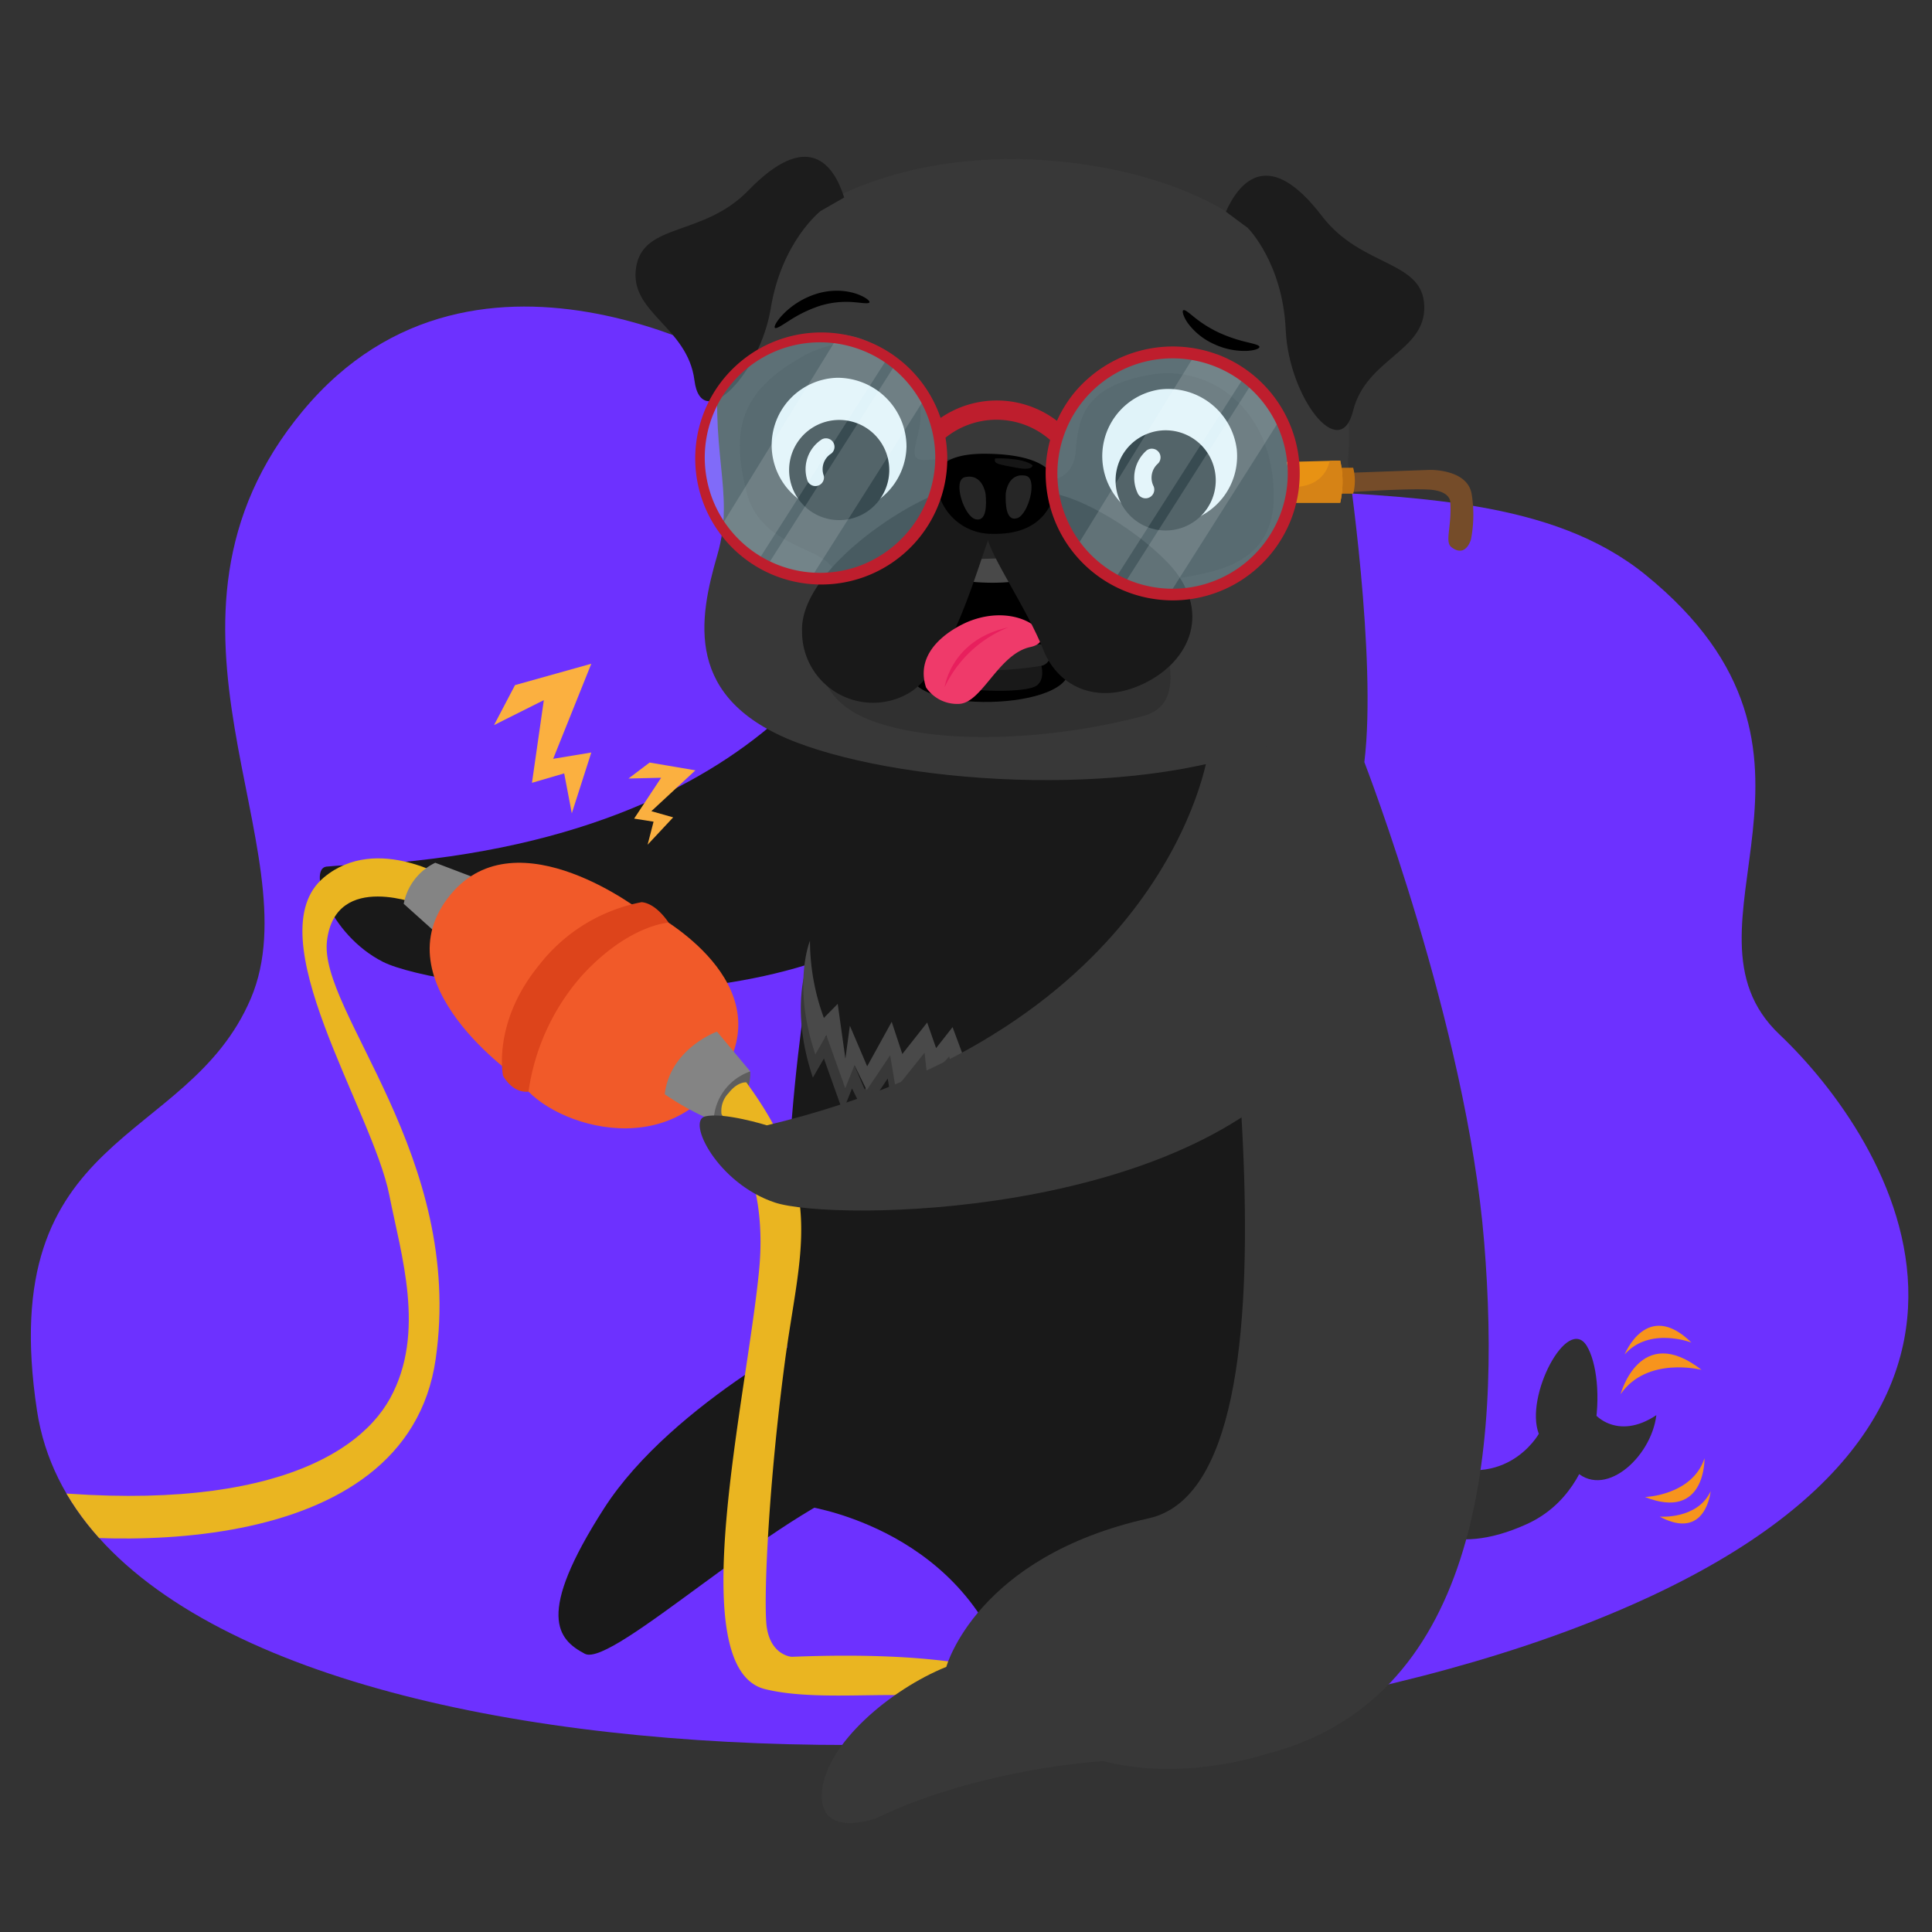 <svg xmlns="http://www.w3.org/2000/svg" xmlns:xlink="http://www.w3.org/1999/xlink" width="176" height="176" viewBox="0 0 176 176">
  <rect x="0" y="0" width="176" height="176" fill="#333333" stroke="none"/>
  <defs>
    <clipPath id="clip-path">
      <path id="Trazado_36853" data-name="Trazado 36853" d="M306,205.049s-25.42-15.991-41.44,3.28,1.038,39.934-4.726,53.509-23.4,11.86-19.483,37.577C245.664,334.3,334.3,336.731,380.5,319.194s28.468-44.7,18.585-54.061c-10.344-9.8,7.916-25.554-12.212-41.88C369.979,209.548,337.122,222.142,306,205.049Z" transform="translate(-239.794 -198.823)" fill="none"/>
    </clipPath>
  </defs>
  <g id="Grupo_34326" data-name="Grupo 34326" transform="translate(-92.184 -150)">
    <rect id="Rectángulo_2191" data-name="Rectángulo 2191" width="176" height="176" transform="translate(92.184 150)" fill="none"/>
    <g id="Grupo_34334" data-name="Grupo 34334" transform="translate(-144.794 27.824)">
      <path id="Trazado_36800" data-name="Trazado 36800" d="M306,205.049s-25.42-15.991-41.44,3.28,1.038,39.934-4.726,53.509-23.4,11.86-19.483,37.577C245.664,334.3,334.3,336.731,380.5,319.194s28.468-44.7,18.585-54.061c-10.344-9.8,7.916-25.554-12.212-41.88C369.979,209.548,337.122,222.142,306,205.049Z" transform="translate(0 -48.719)" fill="#6d31ff"/>
      <path id="Trazado_36801" data-name="Trazado 36801" d="M560.848,366.92s-10.781,33.479-5.391,70c0,0,14.16,1.746,18.652,14.988,0,0,29.084-.728,33.886-14.843s-7.712-73.27-7.712-73.27Z" transform="translate(-245.417 -177.6)" fill="#191919"/>
      <path id="Trazado_36802" data-name="Trazado 36802" d="M410.793,313.354s-6.44,22.3-43.91,25.608c0,0-4.463.184-6.2.349s.235,6.192,5.131,8.678,36.811,6.941,50.659-6.416C416.47,341.573,422.3,322.437,410.793,313.354Z" transform="translate(-93.951 -138.191)" fill="#191919"/>
      <path id="Trazado_36803" data-name="Trazado 36803" d="M882.168,660.394c2.659,2.878,7.054-1.016,7.523-4.93-3.507,2.352-6.023.114-6.357-1.379" transform="translate(-501.824 -404.372)" fill="#303030"/>
      <path id="Trazado_36804" data-name="Trazado 36804" d="M816.54,639.343c7.3,3.741,10.534-2.064,10.534-2.064-1.32-3.4,2.609-10.869,4.367-8.013S833.212,642.2,826,645.493s-10.276-.267-10.276-.267" transform="translate(-449.914 -384.485)" fill="#303030"/>
      <path id="Trazado_36805" data-name="Trazado 36805" d="M484.586,621.409s-14.734,7.276-20.991,17.025-4.22,11.933-1.746,13.242,17.56-13.1,26.024-15.716C487.872,635.961,490.006,626.065,484.586,621.409Z" transform="translate(-171.593 -378.845)" fill="#191919"/>
      <g id="Grupo_34327" data-name="Grupo 34327" transform="translate(284.226 205.249)">
        <path id="Trazado_36806" data-name="Trazado 36806" d="M454.913,450.862s11.415,5.86,6.914,14.131c-5.028,9.24-16.76,5.127-18.954,1.07C442.873,466.063,442.3,452.663,454.913,450.862Z" transform="translate(-442.869 -450.862)" fill="#f15a29"/>
        <path id="Trazado_36807" data-name="Trazado 36807" d="M522.1,520.156a4.471,4.471,0,0,0,3.339-4.512l-2.969-.456-.914,1.823Z" transform="translate(-504.343 -501.114)" fill="#5e5e5e"/>
        <path id="Trazado_36808" data-name="Trazado 36808" d="M503.686,506.4a25.009,25.009,0,0,0,4.455,2.432,4.935,4.935,0,0,1,3.339-4.512l-3.032-3.627S504.181,502.228,503.686,506.4Z" transform="translate(-490.379 -489.789)" fill="#848484"/>
        <path id="Trazado_36809" data-name="Trazado 36809" d="M527.241,524.727c1.725,2.526,4.125,6.828,3.427,14.164-1.105,11.626-7.04,36.349.541,38.21s20.143-1.945,22.814,4.711c0,0,4.681.5,6.015-.679,0,0,1.075-8.077-26.406-6.976,0,0-2.117-.128-2.32-3.178s.256-12.755,1.686-23.595c1.348-10.213,3.792-15.589-3.5-25.558,0,0-.786-.092-1.615.979A2.328,2.328,0,0,0,527.241,524.727Z" transform="translate(-508.76 -506.299)" fill="#eab521"/>
      </g>
      <path id="Trazado_36810" data-name="Trazado 36810" d="M613.823,264.785l3.141-1.594s2.679,17.925,1.515,27.415c0,0,9.313,24.068,10.914,43.713s-.728,41.909-20.082,46.711c0,0-7.377,2.474-14.6.582,0,0-11.1.582-20.8,5.239,0,0-5.217,1.892-4.841-2.474s6.274-9.313,11.328-11.351c0,0,2.726-10.041,18.442-13.533s5.53-60.125,5.384-69.584S613.823,264.785,613.823,264.785Z" transform="translate(-257.212 -99.004)" fill="#383838"/>
      <g id="Grupo_34329" data-name="Grupo 34329" transform="translate(294.869 136.458)">
        <path id="Trazado_36811" data-name="Trazado 36811" d="M558.358,138.572c-16.956-3.886-34.883,2.2-36.647,15.833-1.245,9.613,1.365,13.234-.326,19.067s-3.1,13.149,7.222,17.088,32.1,5.311,44.478-.371,4.145-15.859,5.419-22.768S579.458,143.407,558.358,138.572Z" transform="translate(-513.926 -137.207)" fill="#383838"/>
        <path id="Trazado_36812" data-name="Trazado 36812" d="M551.989,224.93c-2.449.188.025-2.37-.668-5.393s-4.9-7.233-10.628-4.029-6.539,6.743-5.1,12.383,8.53,4.857,8.009,7.983-4.395,10.222,3.872,12.989c6.05,2.026,15.761,1.618,24.205-.589,5.636-1.473-.131-10.5,1.319-11.9s10.479-.024,10.6-7.939-5.62-12.284-11.338-11.244-6.461,3.681-6.7,7.018c-.146,2.033-1.813,2.819-2.7,2.372A23.489,23.489,0,0,0,551.989,224.93Z" transform="translate(-525.464 -197.316)" fill="#303030"/>
        <path id="Trazado_36813" data-name="Trazado 36813" d="M606.018,306.6c-2.64,4.69,13.031,4.87,14.146,1.234s-6.321-12.63-7.326-12.333S607.625,302.471,606.018,306.6Z" transform="translate(-580.731 -260.697)"/>
        <path id="Trazado_36814" data-name="Trazado 36814" d="M560.557,234.727a6.142,6.142,0,1,1-6.313-6.263A6.292,6.292,0,0,1,560.557,234.727Z" transform="translate(-535.868 -208.331)" fill="#fff"/>
        <path id="Trazado_36815" data-name="Trazado 36815" d="M510.523,140.167c-.962-3.06-3.316-6.223-8.727-.643-4.131,4.26-9.581,2.887-10.229,7.019s4.693,5.377,5.317,10.285,5.959-.538,6.958-6.6,4.531-8.828,4.531-8.828Z" transform="translate(-491.512 -136.458)" fill="#1c1c1c"/>
        <path id="Trazado_36816" data-name="Trazado 36816" d="M737.331,147.6c1.315-2.926,4.025-5.79,8.742.389,3.6,4.717,9.175,4,9.331,8.175s-5.294,4.787-6.49,9.588-5.855-1.235-6.132-7.377-3.461-9.3-3.461-9.3Z" transform="translate(-683.547 -142.598)" fill="#1c1c1c"/>
        <path id="Trazado_36817" data-name="Trazado 36817" d="M698.271,238.547a6.142,6.142,0,1,1-7.041-5.432A6.293,6.293,0,0,1,698.271,238.547Z" transform="translate(-643.498 -211.913)" fill="#fff"/>
        <path id="Trazado_36818" data-name="Trazado 36818" d="M700.21,253.239a4.563,4.563,0,1,1-5.914-2.583A4.563,4.563,0,0,1,700.21,253.239Z" transform="translate(-647.664 -225.423)"/>
        <path id="Trazado_36819" data-name="Trazado 36819" d="M564.535,249.825a4.562,4.562,0,1,1-5.262-3.732A4.562,4.562,0,0,1,564.535,249.825Z" transform="translate(-541.48 -222.054)"/>
        <path id="Trazado_36820" data-name="Trazado 36820" d="M558.1,193.284c-.063.153-.6.055-1.411-.016a8.18,8.18,0,0,0-3.079.324,12.009,12.009,0,0,0-2.847,1.378c-.7.442-1.156.752-1.277.633-.1-.1.14-.607.771-1.256a7.3,7.3,0,0,1,3.019-1.839,6.214,6.214,0,0,1,1.974-.284,5.723,5.723,0,0,1,1.6.258C557.727,192.778,558.163,193.151,558.1,193.284Z" transform="translate(-536.788 -180.022)"/>
        <path id="Trazado_36821" data-name="Trazado 36821" d="M719.417,200.309c.14-.091.484.215,1.023.647a11,11,0,0,0,2.248,1.4,13.621,13.621,0,0,0,2.53.857c.677.168,1.126.266,1.137.429s-.442.339-1.215.369a6.538,6.538,0,0,1-2.928-.625,6.01,6.01,0,0,1-2.356-1.876,3.094,3.094,0,0,1-.433-.81C719.355,200.485,719.351,200.352,719.417,200.309Z" transform="translate(-669.515 -186.326)"/>
        <path id="Trazado_36822" data-name="Trazado 36822" d="M563.416,258.028a.777.777,0,0,1-.89-.572,3.246,3.246,0,0,1,1.315-3.654.777.777,0,0,1,.8,1.335,1.678,1.678,0,0,0-.606,1.931.777.777,0,0,1-.559.947Z" transform="translate(-546.89 -228.044)" fill="#fff"/>
        <path id="Trazado_36823" data-name="Trazado 36823" d="M700.483,262.431a.793.793,0,0,1-.977-.457,3.31,3.31,0,0,1,.833-3.871.793.793,0,0,1,.986,1.241,1.711,1.711,0,0,0-.35,2.034.792.792,0,0,1-.437,1.032Z" transform="translate(-653.772 -231.355)" fill="#fff"/>
        <g id="Grupo_34328" data-name="Grupo 34328" transform="translate(27.347 44.411)">
          <path id="Trazado_36824" data-name="Trazado 36824" d="M619.792,346.762a1.776,1.776,0,0,0,1.214,2.048c1.527.483,6.4.577,7.272-.112s.288-2.2.288-2.2Z" transform="translate(-619.051 -344.956)" fill="#191919"/>
          <path id="Trazado_36825" data-name="Trazado 36825" d="M617.593,339.616a46.319,46.319,0,0,0,8.2-.167.987.987,0,0,1,.937.385h0a.989.989,0,0,1-.591,1.563,32.824,32.824,0,0,1-8.71.251.991.991,0,0,1-.705-1.606l.044-.055A.987.987,0,0,1,617.593,339.616Z" transform="translate(-616.501 -339.438)" fill="#262626"/>
        </g>
        <path id="Trazado_36826" data-name="Trazado 36826" d="M625.242,296.983a11.279,11.279,0,0,0,6.609-.631l-.546-2.3-4.284-.6S624.926,295.552,625.242,296.983Z" transform="translate(-595.957 -259.1)" fill="#262626"/>
        <path id="Trazado_36827" data-name="Trazado 36827" d="M620.472,303.546a1.513,1.513,0,0,0,1.034,1.745c1.3.412,5.449.492,6.2-.1s.245-1.871.245-1.871Z" transform="translate(-592.238 -266.814)" fill="#494949"/>
        <path id="Trazado_36828" data-name="Trazado 36828" d="M573.82,275.693c-4.019,1.269-13.178,7.409-12.969,12.772a6.466,6.466,0,0,0,9.647,5.667c4.127-2.3,6.7-12.985,7.607-14.7A13.206,13.206,0,0,0,573.82,275.693Z" transform="translate(-545.677 -245.229)" fill="#191919"/>
        <path id="Trazado_36829" data-name="Trazado 36829" d="M615.708,327.89s-5.311,1.968-3.988,6.046a3.42,3.42,0,0,0,3.1,1.495c2.051-.2,3.534-4.553,6.4-5.171S620.489,326.044,615.708,327.89Z" transform="translate(-585.253 -285.597)" fill="#ef3a6a"/>
        <path id="Trazado_36830" data-name="Trazado 36830" d="M626.028,332.4a10.9,10.9,0,0,0-5.8,5.438S620.8,333.524,626.028,332.4Z" transform="translate(-592.062 -289.53)" fill="#e81f5d"/>
        <path id="Trazado_36831" data-name="Trazado 36831" d="M637.96,280.438c.332,1.759,3.7,6.664,5.1,10.223s5.221,5.185,9.5,2.93,5.814-6.966,1.578-11.119-9.753-6.479-11.162-6.029C641.5,276.96,637.96,280.438,637.96,280.438Z" transform="translate(-605.918 -245.772)" fill="#191919"/>
      </g>
      <path id="Trazado_36832" data-name="Trazado 36832" d="M909.049,636.188s-4.961-1.28-7.375,2.214C901.674,638.4,903.435,631.821,909.049,636.188Z" transform="translate(-517.063 -389.221)" fill="#f7941d"/>
      <path id="Trazado_36833" data-name="Trazado 36833" d="M909.442,624.7s-3.834-1.476-6.08,1.085C903.362,625.789,905.371,620.708,909.442,624.7Z" transform="translate(-518.381 -380.222)" fill="#f7941d"/>
      <path id="Trazado_36834" data-name="Trazado 36834" d="M911.825,681.887s4.3-.142,5.422-3.529C917.247,678.358,917.383,684.08,911.825,681.887Z" transform="translate(-524.993 -423.334)" fill="#f7941d"/>
      <path id="Trazado_36835" data-name="Trazado 36835" d="M917.923,694.382s3.44.283,4.645-2.312C922.568,692.07,922.149,696.641,917.923,694.382Z" transform="translate(-529.756 -434.046)" fill="#f7941d"/>
      <path id="Trazado_36836" data-name="Trazado 36836" d="M560.954,472.536s-1.659,3.992.488,10.351l1.005-1.738,1.72,4.824.841-2.1,1.116,2.274,2.134-3.173.507,3.039,2.629-3.276.282,2.552,1.952-2.211,1.621,5.473,2.7-4.8,2.336,3.271,4.773-11.177-4.8,8.179-2.45-3.062-2.232,3.836-1.633-4.393-1.5,1.914-.812-2.335-2.265,2.87-.968-2.933-2.234,4.055-1.576-3.7-.408,3-.7-4.991-1.26,1.279A20.41,20.41,0,0,1,560.954,472.536Z" transform="translate(-250.413 -262.545)" fill="#383838"/>
      <path id="Trazado_36837" data-name="Trazado 36837" d="M561.979,462.862s-1.659,3.992.488,10.351l1.005-1.738,1.72,4.824.841-2.1,1.116,2.274,2.134-3.173.507,3.039,2.629-3.276.282,2.552,1.952-2.211,1.621,5.473,2.7-4.8,2.336,3.271,4.773-11.177-4.8,8.18-2.45-3.062-2.232,3.837-1.633-4.393-1.5,1.914-.813-2.335-2.264,2.87-.968-2.933-2.234,4.055-1.576-3.7-.408,3-.7-4.991-1.26,1.279A20.41,20.41,0,0,1,561.979,462.862Z" transform="translate(-251.214 -254.988)" fill="#494949"/>
      <g id="Grupo_34330" data-name="Grupo 34330" transform="translate(354.192 164.133)">
        <path id="Trazado_36838" data-name="Trazado 36838" d="M788.519,267.088l7.361-.265s3.479-.1,3.833,2.237a11.729,11.729,0,0,1-.07,4.1s-.461,1.708-1.773.707c-.638-.487.026-1.835-.107-4.051,0,0,.113-1.078-1.95-1.2s-7.295.244-7.295.244Z" transform="translate(-782.857 -265.973)" fill="#754c29"/>
        <path id="Trazado_36839" data-name="Trazado 36839" d="M776.416,265.935h3.043a4.648,4.648,0,0,1,0,2.359h-2.748Z" transform="translate(-773.402 -265.28)" fill="#bf7011"/>
        <path id="Trazado_36840" data-name="Trazado 36840" d="M762.642,263.068a8.317,8.317,0,0,1,0,3.715h4.875a8.832,8.832,0,0,0,0-3.841Z" transform="translate(-762.642 -262.942)" fill="#e89213"/>
        <path id="Trazado_36841" data-name="Trazado 36841" d="M766.565,262.967c-.539,2.219-2.556,2.447-3.737,2.38a9.7,9.7,0,0,1-.186,1.436h4.875a8.832,8.832,0,0,0,0-3.841Z" transform="translate(-762.642 -262.942)" fill="#d68316"/>
      </g>
      <circle id="Elipse_708" data-name="Elipse 708" cx="11.04" cy="11.04" r="11.04" transform="translate(300.646 152.82)" fill="#a5dcef" opacity="0.34"/>
      <path id="Trazado_36842" data-name="Trazado 36842" d="M537.7,210.451l-10.817,17.565a6.519,6.519,0,0,0,3.37,3.135l11.962-18.725A6.862,6.862,0,0,0,537.7,210.451Z" transform="translate(-224.275 -57.803)" fill="#fff" opacity="0.14"/>
      <path id="Trazado_36843" data-name="Trazado 36843" d="M558.02,222.109,546.2,240.685s.8.761,4.074.972l10.223-16.13A8.958,8.958,0,0,0,558.02,222.109Z" transform="translate(-239.368 -66.911)" fill="#fff" opacity="0.14"/>
      <circle id="Elipse_709" data-name="Elipse 709" cx="11.04" cy="11.04" r="11.04" transform="translate(332.753 154.271)" fill="#a5dcef" opacity="0.34"/>
      <path id="Trazado_36844" data-name="Trazado 36844" d="M685.887,218.744,675.07,236.309a6.52,6.52,0,0,0,3.37,3.135L690.4,220.72A6.862,6.862,0,0,0,685.887,218.744Z" transform="translate(-340.039 -64.282)" fill="#fff" opacity="0.14"/>
      <path id="Trazado_36845" data-name="Trazado 36845" d="M706.207,230.4l-11.816,18.576s.8.761,4.074.972l10.223-16.13A8.954,8.954,0,0,0,706.207,230.4Z" transform="translate(-355.132 -73.39)" fill="#fff" opacity="0.14"/>
      <g id="Grupo_34331" data-name="Grupo 34331" transform="translate(322.29 163.515)">
        <path id="Trazado_36846" data-name="Trazado 36846" d="M616.836,262.214s-.125-2.132,4.466-2.1,5.915,1.36,6.261,2.2-.123,5.179-5.488,5.095A5.037,5.037,0,0,1,616.836,262.214Z" transform="translate(-616.835 -260.118)"/>
        <path id="Trazado_36847" data-name="Trazado 36847" d="M628.785,271.208s-.271-1.918-1.9-1.519c-1.119.275-.079,3.528.962,3.818S628.88,272.194,628.785,271.208Z" transform="translate(-624.313 -267.553)" fill="#262626"/>
        <path id="Trazado_36848" data-name="Trazado 36848" d="M645.64,270.737s.175-1.929,1.818-1.611c1.131.219.255,3.52-.77,3.862S645.6,271.727,645.64,270.737Z" transform="translate(-639.33 -267.127)" fill="#262626"/>
        <path id="Trazado_36849" data-name="Trazado 36849" d="M641.139,262.022s2.436-.114,3.407.618c0,0,.079.526-1.45.233S640.931,262.539,641.139,262.022Z" transform="translate(-635.791 -261.6)" fill="#161616"/>
      </g>
      <path id="Trazado_36850" data-name="Trazado 36850" d="M563.232,210.956a11.675,11.675,0,0,0-12.993,3.5,11.463,11.463,0,0,0-1.579,2.561,9.035,9.035,0,0,0-10.6-.264,11.481,11.481,0,1,0,.61,3.607,11.964,11.964,0,0,0-.162-1.806,7.4,7.4,0,0,1,9.529.206,11.573,11.573,0,1,0,15.2-7.809ZM530.7,230.219a10.5,10.5,0,1,1,6.876-9.855A10.6,10.6,0,0,1,530.7,230.219Zm32.107,1.451a10.493,10.493,0,0,1-13.3-13.886l.03-.033-.012-.011a10.171,10.171,0,0,1,.607-1.221,10.495,10.495,0,1,1,12.677,15.151Z" transform="translate(-215.397 -56.504)" fill="#be1e2d"/>
      <path id="Trazado_36851" data-name="Trazado 36851" d="M564.532,385.3s-3.583,25.06-40.172,33.791c0,0-3.929-1.228-5.626-.811s1.134,6.092,6.34,7.838,37.43,1.5,49.184-13.727C574.259,412.4,577.238,392.615,564.532,385.3Z" transform="translate(-217.525 -194.4)" fill="#383838"/>
      <g id="Grupo_34333" data-name="Grupo 34333" transform="translate(239.794 150.103)">
        <g id="Grupo_34332" data-name="Grupo 34332" transform="translate(0 0)" clip-path="url(#clip-path)">
          <path id="Trazado_36852" data-name="Trazado 36852" d="M259.62,430.6s-6.766-4.366-11.641-.291c-6.275,5.245,4.438,21.184,5.966,28.958,1.065,5.42,3.347,12.515.073,18.481s-13.97,11.278-37.544,7.785l-.364,3.565c11.35,2.619,39.4,3.595,42.055-14.916s-10.681-31.66-9.9-38.109,8.658-3.218,8.658-3.218" transform="translate(-221.292 -378.303)" fill="#eab521"/>
        </g>
      </g>
      <path id="Trazado_36854" data-name="Trazado 36854" d="M402.948,432.316l-5.057-1.922a5.209,5.209,0,0,0-2.874,3.741l3.747,3.363Z" transform="translate(-121.261 -229.623)" fill="#848484"/>
      <path id="Trazado_36855" data-name="Trazado 36855" d="M425.284,434.935s-11.447-8.988-17.535-1.673c-6.694,8.043,6.181,16.812,6.181,16.812S416.917,435.953,425.284,434.935Z" transform="translate(-129.7 -229.623)" fill="#f15a29"/>
      <path id="Trazado_36856" data-name="Trazado 36856" d="M438.337,464.068A20.253,20.253,0,0,1,443.2,453.5c4.279-4.662,7.9-4.821,7.9-4.821s-1.1-1.757-2.46-1.869a15.538,15.538,0,0,0-9.344,5.74c-4.27,5.216-3.284,10.057-3.284,10.057S436.838,464.229,438.337,464.068Z" transform="translate(-153.213 -242.448)" fill="#dd441b"/>
      <path id="Trazado_36857" data-name="Trazado 36857" d="M434.53,349.474l6.95-1.947-3.475,8.662,3.475-.576-1.777,5.543-.694-3.639-2.935.859,1.081-7.532-4.537,2.274Z" transform="translate(-150.635 -164.887)" fill="#fbb040"/>
      <path id="Trazado_36858" data-name="Trazado 36858" d="M490.519,388.672l4.171.709-4.011,3.72,1.986.565-2.33,2.493.543-2.1-1.77-.28,2.46-3.721-2.974.069Z" transform="translate(-194.363 -197.03)" fill="#fbb040"/>
    </g>
  </g>
</svg>

